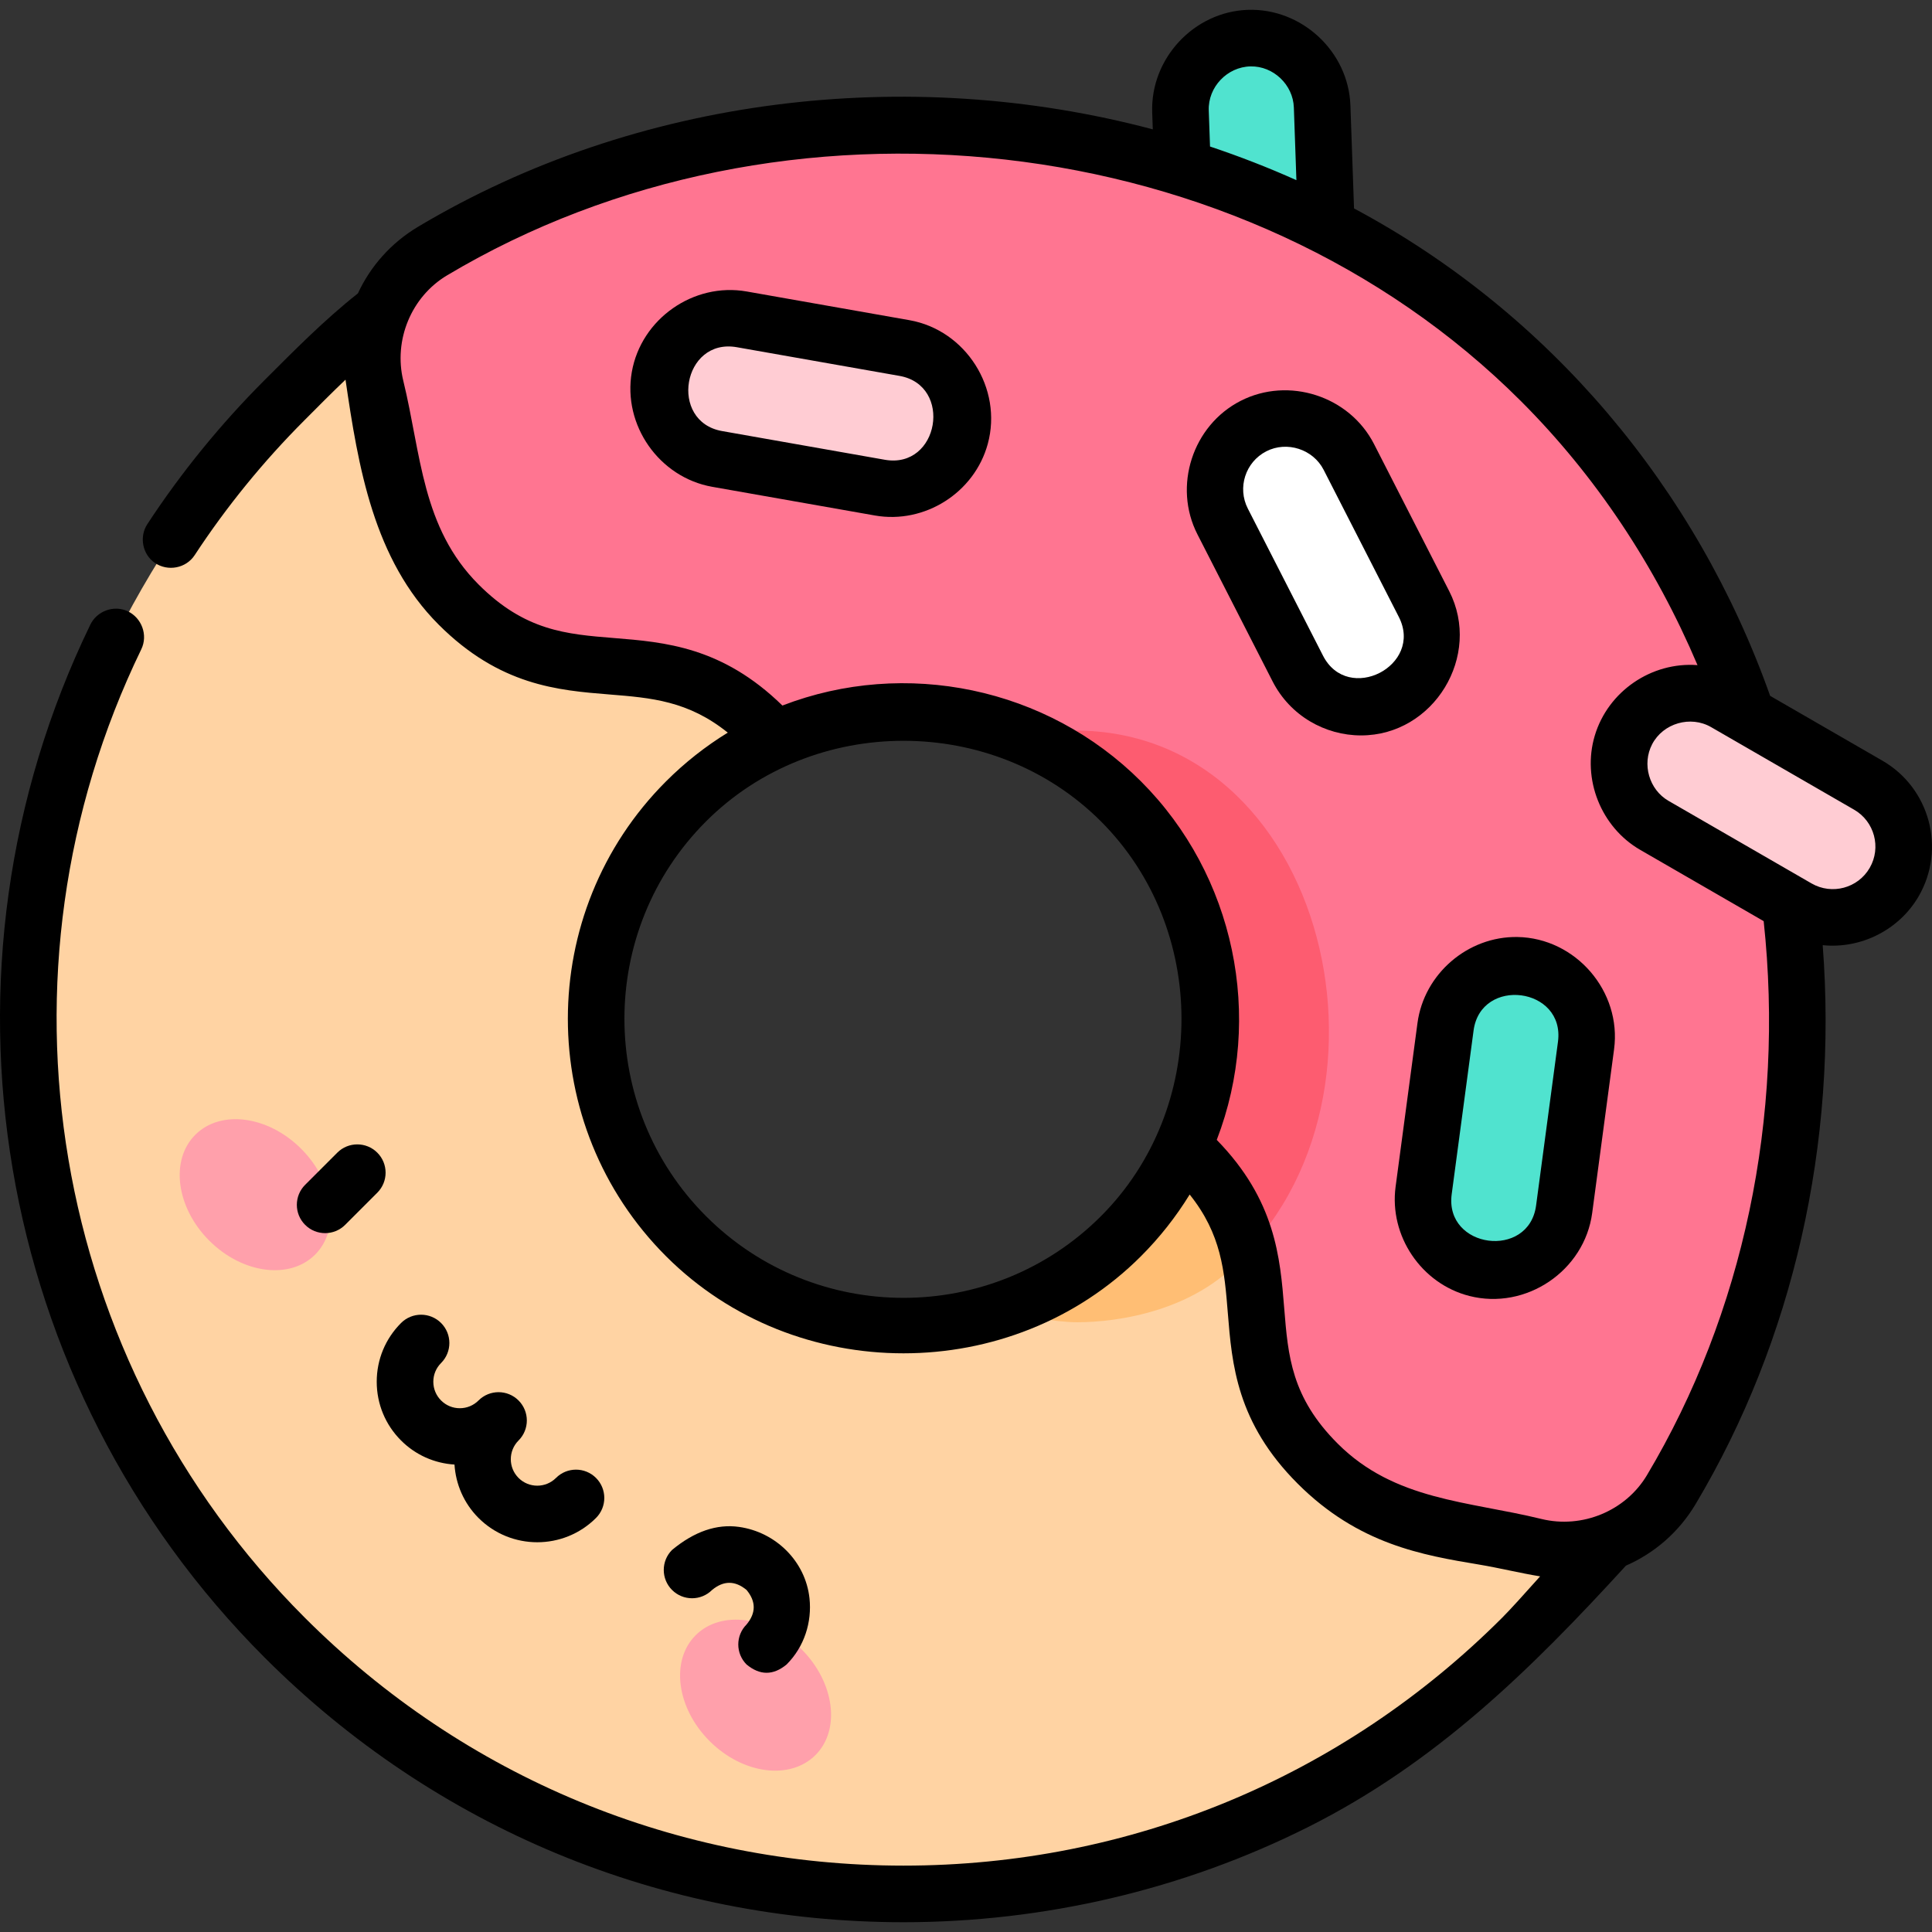 <svg id="Capa_1" enable-background="new 0 0 512.031 512.031" height="512" viewBox="0 0 512.031 512.031" width="512" xmlns="http://www.w3.org/2000/svg"><rect x="0" y="0" width="512.031" height="512.031" fill="#333333" stroke="none"/><path d="m350.4 28.217 1.536 43.745c.363 10.324-7.788 19.068-18.112 19.43-10.324.363-19.068-7.788-19.43-18.112l-1.536-43.745c-.363-10.324 7.788-19.068 18.112-19.43 10.324-.363 19.067 7.788 19.43 18.112z" fill="#50e3cf"/><path d="m30.697 168.801c-41.902 86.422-26.984 193.465 44.755 265.204 90.574 90.574 237.424 90.574 327.998 0 6.582-6.582 24.63-28.012 36.617-39.384-23.315-15.808-111.85-86.454-123.676-95.147-.776-.57-2.78 4.54-2.841 4.487-3.928 8.575-9.414 16.611-16.474 23.672-31.826 31.826-83.427 31.826-115.253 0s-31.826-83.426 0-115.253c7.06-7.06 15.096-12.546 23.671-16.474-.058-.066 8.362-3.217 7.764-4.089-8.399-12.238-75.481-96.301-91.204-119.491-14.575 0-40.022 27.099-46.604 33.681-18.179 18.181-33.16 39.846-44.753 62.794z" fill="#ffd3a3"/><path d="m331.027 331.111c3.219-17.782-11.492-29.327-14.634-31.637-.776-.57-2.78 4.54-2.841 4.487-3.928 8.575-9.414 16.611-16.474 23.672-9.14 9.14-19.914 15.641-31.379 19.531 5.521 1.605 14.008 3.266 19.791 3.27 10.111.006 32.6-2.708 45.537-19.323z" fill="#ffbe74"/><ellipse cx="67.677" cy="316.653" fill="#ffa0ab" rx="17.222" ry="22.459" transform="matrix(.707 -.707 .707 .707 -204.085 140.6)"/><ellipse cx="200.313" cy="449.289" fill="#ffa0ab" rx="17.222" ry="22.459" transform="matrix(.707 -.707 .707 .707 -259.025 273.236)"/><path d="m202.693 192.922.037.037c1.708 1.711 4.249 2.247 6.494 1.351 29.34-11.7 64.102-5.682 87.853 18.07s29.77 58.514 18.07 87.853c-.895 2.245-.359 4.786 1.351 6.494l.03.03c28.461 28.461 4.236 52.685 32.697 81.146 18.83 18.83 38.508 17.303 57.503 21.948 14.05 3.435 28.789-2.624 36.198-15.046 54.036-90.593 42.542-216.721-34.505-293.768-77.048-77.048-203.177-88.542-293.77-34.505-12.422 7.409-18.481 22.148-15.047 36.197 4.644 18.994 3.116 38.671 21.945 57.5 28.46 28.458 52.685 4.234 81.144 32.693z" fill="#ff7591"/><path d="m196.593 84.637 43.107 7.601c10.174 1.794 17.03 11.586 15.236 21.759-1.794 10.174-11.586 17.03-21.759 15.236l-43.107-7.601c-10.174-1.794-17.03-11.586-15.236-21.759 1.794-10.174 11.586-17.03 21.759-15.236z" fill="#ffccd3"/><path d="m357.475 121.101 19.922 38.976c4.702 9.199 1.022 20.572-8.176 25.273-9.199 4.702-20.572 1.022-25.273-8.176l-19.922-38.976c-4.702-9.199-1.022-20.572 8.176-25.273 9.199-4.702 20.572-1.023 25.273 8.176z" fill="#fff"/><path d="m420.337 277.1-5.799 43.387c-1.369 10.24-10.866 17.498-21.106 16.129-10.24-1.369-17.498-10.866-16.129-21.106l5.799-43.387c1.369-10.24 10.866-17.498 21.106-16.129 10.24 1.369 17.498 10.866 16.129 21.106z" fill="#50e3cf"/><path d="m457.237 186.211 37.908 21.886c8.947 5.165 12.04 16.711 6.875 25.658-5.165 8.947-16.711 12.04-25.658 6.875l-37.908-21.886c-8.947-5.165-12.04-16.711-6.875-25.658 5.165-8.946 16.711-12.04 25.658-6.875z" fill="#ffccd3"/><path d="m271.169 194.927c9.414 3.972 18.238 9.782 25.909 17.453 23.751 23.751 29.77 58.514 18.07 87.853-.896 2.245-.359 4.786 1.351 6.494l.03.03c8.522 8.522 12.315 16.665 14.218 24.655 45.344-48.48 15.72-150.507-59.578-136.485z" fill="#fd5c70"/><path d="m86.171 326.814c1.919 0 3.839-.732 5.304-2.197l8.521-8.521c2.929-2.929 2.929-7.678 0-10.606-2.93-2.929-7.678-2.929-10.607 0l-8.521 8.521c-2.929 2.929-2.929 7.678 0 10.606 1.464 1.464 3.384 2.197 5.303 2.197z"/><path d="m188.718 421.384c3.048-2.525 6.095-2.525 9.143 0 2.526 3.048 2.526 6.096.001 9.144-2.93 2.929-2.93 7.678-.001 10.607 3.535 2.929 7.071 2.929 10.606 0 4.722-4.721 6.745-11.261 6.071-17.541-1.051-9.792-8.917-17.549-18.669-18.922-5.919-.833-11.839 1.202-17.758 6.105-2.929 2.929-2.929 7.678.001 10.607 2.927 2.929 7.676 2.929 10.606 0z"/><path d="m106.291 381.767c3.823 3.824 8.81 6.043 14.16 6.38.33 5.156 2.439 10.219 6.371 14.151 4.292 4.292 9.93 6.438 15.568 6.438s11.276-2.146 15.568-6.438c2.93-2.929 2.93-7.678.001-10.607-2.93-2.928-7.679-2.929-10.606 0-2.738 2.737-7.19 2.736-9.925 0-2.736-2.736-2.736-7.188 0-9.924 2.929-2.929 2.929-7.678-.001-10.607-2.928-2.929-7.677-2.928-10.606 0-1.325 1.325-3.087 2.055-4.961 2.055-1.875 0-3.637-.73-4.963-2.056-1.325-1.325-2.056-3.087-2.056-4.962 0-1.874.73-3.636 2.056-4.961 2.93-2.929 2.93-7.678.001-10.607-2.929-2.928-7.678-2.929-10.606 0-4.159 4.159-6.45 9.688-6.45 15.569 0 5.882 2.291 11.411 6.449 15.569z"/><path d="m241.003 84.852-43.107-7.601c-14.082-2.483-27.973 7.256-30.447 21.32-2.48 14.094 7.257 27.967 21.319 30.448l43.106 7.601c13.199 2.326 26.399-6.054 29.914-18.983 3.996-14.697-5.804-30.144-20.785-32.785zm-6.523 36.994-43.106-7.601c-14.209-2.504-10.499-24.766 3.917-22.223l43.108 7.601c14.203 2.505 10.505 24.768-3.919 22.223z"/><path d="m360.716 194.905c19.304 0 32.11-21.122 23.359-38.242l-19.922-38.976c-6.509-12.735-22.63-17.949-35.364-11.441-12.736 6.51-17.951 22.628-11.441 35.365l19.922 38.976c4.643 9.086 13.882 14.318 23.446 14.318zm-25.101-75.302c5.463-2.792 12.392-.546 15.183 4.912l19.921 38.976c6.611 12.932-13.468 23.228-20.094 10.271l-19.921-38.976c-2.832-5.541-.628-12.352 4.911-15.183z"/><path d="m375.669 271.129-5.799 43.387c-1.741 13.023 6.82 25.711 19.559 28.952 14.997 3.815 30.492-6.642 32.543-21.989l5.799-43.386c2.057-15.35-10.164-29.509-25.625-29.763-13.142-.214-24.736 9.775-26.477 22.799zm9.068 45.374 5.799-43.386c1.921-14.352 24.303-11.506 22.367 2.989l-5.799 43.387c-1.918 14.354-24.293 11.444-22.367-2.99z"/><path d="m498.895 201.602-29.763-17.183c-19.562-55.16-58.558-101.544-110.279-129.179l-.958-27.285c-.501-14.295-12.899-25.828-27.188-25.345-14.284.484-25.846 12.912-25.344 27.189l.157 4.485c-64.881-17.256-136.832-8.715-194.709 25.806-7.185 4.286-12.635 10.488-15.957 17.664-8.844 6.986-16.746 14.999-24.705 22.95-11.669 11.67-22.134 24.523-31.103 38.204-2.189 3.34-1.315 8.014 2.001 10.274 3.435 2.341 8.252 1.443 10.543-2.05 8.407-12.824 18.22-24.876 29.164-35.821 3.585-3.585 7.135-7.2 10.815-10.689 3.375 23.13 7.44 47.673 24.676 64.91 16.182 16.181 31.638 17.423 45.274 18.519 11.089.891 20.854 1.677 31.359 10.113-5.913 3.633-11.393 7.948-16.358 12.913-34.699 34.699-34.699 91.16 0 125.859 34.304 34.303 91.555 34.304 125.86 0 4.965-4.965 9.278-10.444 12.911-16.357 8.431 10.503 9.217 20.266 10.109 31.354 1.096 13.637 2.339 29.093 18.521 45.275 16.11 16.11 33.108 18.946 48.105 21.449 5.409.903 10.737 2.242 16.144 3.12-4.245 4.743-7.871 8.773-10.024 10.926-42.389 42.389-98.748 65.734-158.695 65.734s-116.307-23.345-158.695-65.734c-67.568-67.568-84.974-170.699-43.31-256.629 1.822-3.758.119-8.355-3.652-10.1-3.643-1.686-8.103-.037-9.846 3.556-44.448 91.674-25.882 201.697 46.2 273.779 45.223 45.222 105.349 70.127 169.303 70.127 37.095 0 74.031-8.57 107.202-25.21 33.886-16.999 59.013-41.678 84.262-69.29 7.507-3.283 14.013-8.846 18.453-16.289 25.887-43.401 37.725-95.704 33.695-148.152 10.199 1.036 20.32-4.101 25.451-12.989 7.247-12.551 2.931-28.657-9.619-35.904zm-3.37 28.403c-3.111 5.389-10.024 7.24-15.413 4.13l-37.907-21.886c-5.165-2.981-7.094-9.743-4.338-15.017 2.909-5.565 10.168-7.672 15.62-4.525l37.908 21.886c5.387 3.11 7.24 10.025 4.13 15.412zm-140.997 152.595c-12.279-12.279-13.158-23.211-14.176-35.871-1.082-13.455-2.307-28.682-17.882-44.629 12.558-32.562 4.801-70.134-20.089-95.024-24.893-24.891-62.467-32.646-95.024-20.09-15.948-15.581-31.179-16.806-44.636-17.888-12.658-1.017-23.591-1.896-35.868-14.174-15.095-15.095-15.223-34.595-19.963-53.978-2.645-10.819 2.127-22.323 11.604-27.975 88.633-52.868 211.209-40.049 284.624 33.367 19.78 19.78 35.603 43.607 46.767 69.938-12.205-.921-23.707 6.944-27.221 18.666-3.452 11.515 1.645 24.295 12.04 30.296l32.718 18.891c5.583 51.883-5.394 104.01-30.937 146.833-5.652 9.477-17.157 14.247-27.976 11.603-19.436-4.753-38.882-4.866-53.981-19.965zm-167.399-60.271c-28.852-28.851-28.852-75.795-.001-104.646 28.459-28.454 76.165-28.484 104.646 0 28.461 28.46 28.475 76.169 0 104.646-28.848 28.85-75.794 28.852-104.645 0zm133.224-293.057c-.219-6.204 4.889-11.549 11.079-11.675 6.037-.123 11.26 4.857 11.473 10.884l.677 19.266c-7.444-3.334-15.087-6.308-22.893-8.917z"/></svg>